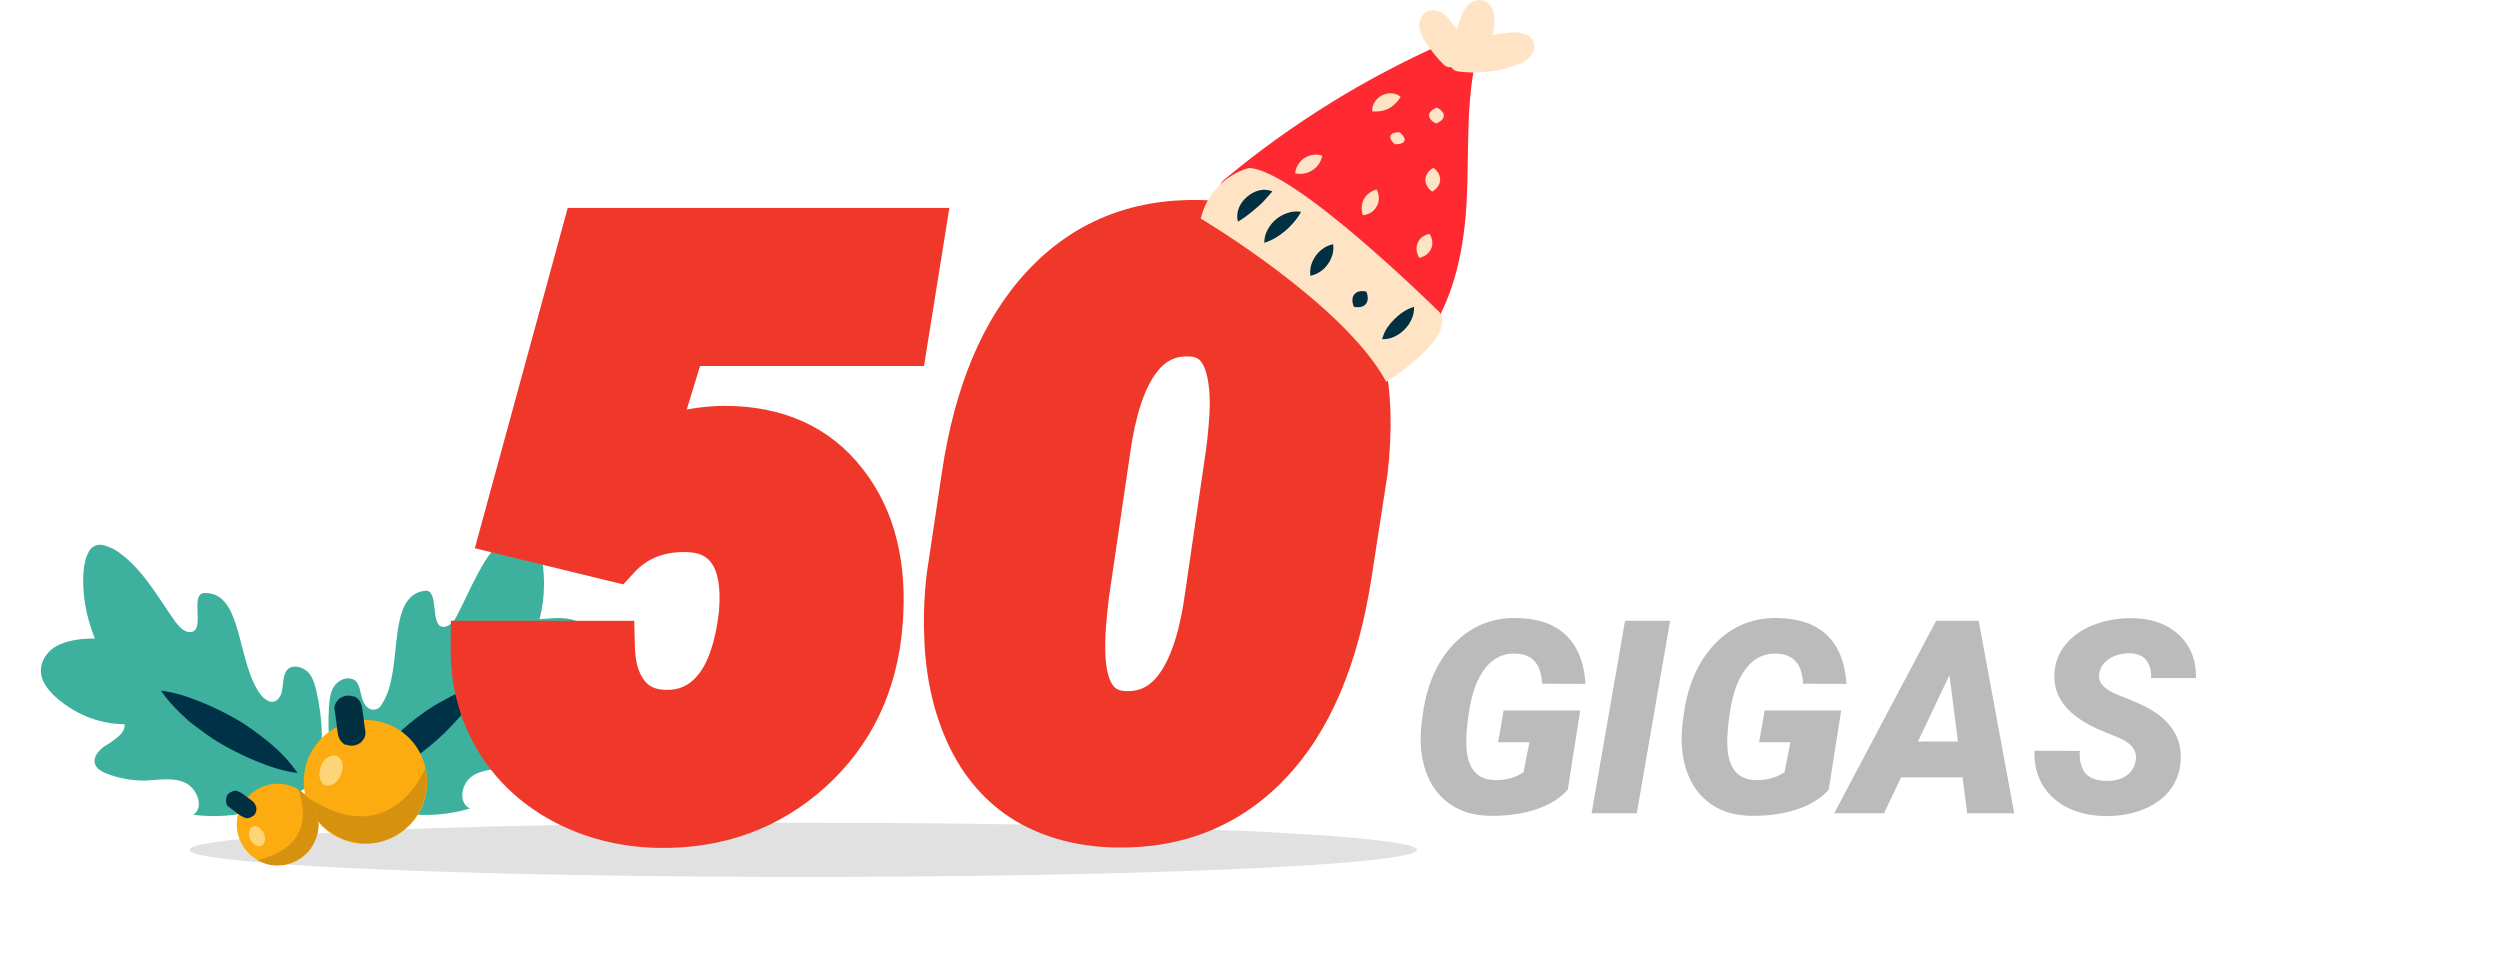 <svg width="277" height="108" viewBox="0 0 277 108" fill="none" xmlns="http://www.w3.org/2000/svg">
<g filter="url(#filter0_f)">
<ellipse cx="89" cy="94.162" rx="68" ry="3.005" fill="#C4C4C4" fill-opacity="0.5"/>
</g>
<g clip-path="url(#clip0)">
<path d="M37.869 87.698C36.626 84.756 36.227 81.445 36.456 78.217C36.535 77.365 36.614 76.513 37.143 75.879C37.672 75.245 38.607 74.92 39.283 75.36C39.869 75.756 39.88 76.651 40.112 77.321C40.3 78.08 40.846 78.79 41.604 78.602C41.961 78.552 42.225 78.236 42.4 77.875C44.769 74.127 42.702 65.999 47.078 65.452C48.73 65.252 47.575 69.478 49.14 69.459C49.81 69.451 50.339 68.817 50.645 68.186C52.261 65.075 53.515 61.565 56.215 59.202C56.746 58.792 57.411 58.336 58.039 58.418C59.069 58.584 59.53 59.699 59.811 60.725C60.425 63.361 60.458 66.049 59.774 68.611C61.159 68.504 62.588 68.308 63.801 68.785C65.148 69.217 66.28 70.323 66.253 71.757C66.264 72.653 65.781 73.421 65.252 74.054C63.447 76.406 60.783 78.007 57.972 78.534C58.03 79.564 59.243 80.042 60.187 80.389C61.13 80.736 62.169 81.574 61.913 82.563C61.785 83.057 61.34 83.287 60.986 83.56C59.699 84.382 58.229 84.893 56.71 85.046C55.282 85.243 53.67 85.129 52.383 85.951C51.096 86.773 50.72 88.928 52.07 89.584C47.525 90.939 42.597 90.328 38.455 88.094" fill="#3EB09E"/>
<path d="M39.783 86.957C40.481 85.515 41.315 84.25 42.286 83.163C43.257 82.076 44.317 81.032 45.424 80.123C46.531 79.213 47.728 78.347 49.061 77.658C50.305 76.926 51.728 76.281 53.288 75.814C52.68 77.3 51.755 78.521 50.785 79.609C49.814 80.696 48.754 81.739 47.647 82.649C46.54 83.558 45.343 84.424 44.009 85.113C42.676 85.801 41.343 86.49 39.783 86.957Z" fill="#003247"/>
<path d="M35.077 86.119C35.933 82.972 35.758 79.659 35.049 76.532C34.861 75.772 34.626 74.879 33.993 74.349C33.361 73.82 32.33 73.653 31.845 74.197C31.359 74.74 31.414 75.546 31.288 76.264C31.253 77.026 30.727 77.884 30.01 77.758C29.696 77.718 29.38 77.453 29.064 77.188C26.159 73.774 27.042 65.519 22.617 65.708C21.008 65.818 22.756 69.783 21.194 70.027C20.479 70.125 19.98 69.549 19.481 68.972C17.433 66.086 15.693 62.792 12.718 60.902C12.088 60.596 11.368 60.246 10.744 60.389C9.719 60.67 9.465 61.883 9.299 62.915C9.018 65.562 9.499 68.244 10.513 70.741C9.172 70.757 7.787 70.864 6.497 71.462C5.207 72.06 4.329 73.415 4.569 74.756C4.714 75.606 5.259 76.316 5.848 76.936C7.975 78.971 10.809 80.235 13.805 80.243C13.863 81.273 12.796 81.868 11.954 82.461C11.065 82.92 10.138 83.917 10.596 84.807C10.825 85.253 11.275 85.471 11.635 85.646C13.029 86.211 14.553 86.506 16.118 86.487C17.593 86.424 19.199 86.09 20.549 86.746C21.899 87.401 22.641 89.543 21.397 90.275C26.101 90.889 30.96 89.575 34.681 86.706" fill="#3EB09E"/>
<path d="M32.969 85.652C31.401 85.448 29.964 84.973 28.571 84.407C27.177 83.842 25.918 83.23 24.611 82.485C23.305 81.739 22.176 80.857 20.957 79.931C19.872 78.959 18.74 77.853 17.829 76.52C19.397 76.725 20.834 77.2 22.228 77.765C23.621 78.33 24.881 78.942 26.187 79.688C27.493 80.433 28.622 81.315 29.751 82.198C31.016 83.257 32.058 84.32 32.969 85.652Z" fill="#003247"/>
<path d="M33.85 88.195C32.955 84.532 35.191 80.831 38.937 79.978C42.594 79.082 46.289 81.321 47.14 85.074C48.034 88.737 45.799 92.438 42.052 93.291C38.396 94.187 34.701 91.948 33.85 88.195Z" fill="#FCAB10"/>
<path d="M33.849 88.194C34.744 91.857 38.439 94.097 42.052 93.29C45.708 92.394 47.944 88.693 47.139 85.074C47.139 85.074 43.366 94.708 33.849 88.194Z" fill="#D6920E"/>
<path d="M37.088 78.747C37.233 79.596 37.288 80.402 37.432 81.251C37.481 81.609 37.62 82.011 37.937 82.275C38.073 82.453 38.253 82.54 38.477 82.538C38.657 82.625 38.88 82.622 39.104 82.62C39.461 82.57 39.862 82.431 40.126 82.114C40.391 81.797 40.565 81.437 40.47 80.945C40.325 80.096 40.27 79.29 40.126 78.44C40.077 78.083 39.938 77.681 39.621 77.416C39.485 77.239 39.305 77.151 39.081 77.154C38.901 77.067 38.678 77.069 38.454 77.072C38.097 77.121 37.696 77.261 37.432 77.578C37.167 77.894 36.949 78.345 37.088 78.747Z" fill="#013041"/>
<path d="M37.329 83.761C36.655 83.545 35.856 84.048 35.554 84.903C35.208 85.848 35.442 86.741 35.982 87.003C36.656 87.219 37.455 86.716 37.757 85.861C38.193 84.96 37.959 84.067 37.329 83.761Z" fill="#FED576"/>
<path d="M28.525 95.294C26.362 94.022 25.569 91.298 26.839 89.132C28.11 86.966 30.828 86.171 32.99 87.444C35.153 88.716 35.947 91.439 34.676 93.606C33.539 95.725 30.731 96.477 28.525 95.294Z" fill="#FCAB10"/>
<path d="M28.525 95.295C30.688 96.567 33.406 95.772 34.677 93.606C35.947 91.44 35.153 88.717 32.991 87.444C32.991 87.444 35.928 93.546 28.525 95.295Z" fill="#D6920E"/>
<path d="M25.367 89.42C25.773 89.728 26.27 90.081 26.676 90.389C26.766 90.433 26.946 90.52 27.036 90.564C27.126 90.608 27.306 90.695 27.44 90.649C27.663 90.646 27.974 90.463 28.151 90.326C28.372 90.1 28.413 89.785 28.41 89.561C28.407 89.338 28.225 89.026 28.088 88.849C27.682 88.54 27.186 88.188 26.779 87.879C26.689 87.835 26.51 87.748 26.42 87.704C26.33 87.661 26.15 87.573 26.016 87.62C25.792 87.622 25.482 87.805 25.304 87.942C25.084 88.169 25.043 88.483 25.045 88.707C25.048 88.931 25.097 89.289 25.367 89.42Z" fill="#013041"/>
<path d="M27.988 91.582C27.587 91.722 27.462 92.44 27.737 93.019C28.012 93.598 28.552 93.86 28.953 93.721C29.398 93.491 29.479 92.863 29.204 92.284C28.928 91.705 28.389 91.443 27.988 91.582Z" fill="#FED576"/>
</g>
<path d="M173.71 87.49C172.909 88.428 171.742 89.155 170.209 89.673C168.676 90.181 166.977 90.42 165.111 90.391C163.324 90.371 161.815 89.922 160.585 89.043C159.354 88.164 158.476 86.939 157.948 85.366C157.421 83.794 157.279 82.022 157.523 80.049L157.641 79.17C158.09 75.859 159.252 73.237 161.127 71.304C163.012 69.37 165.316 68.428 168.041 68.477C170.424 68.516 172.255 69.155 173.534 70.395C174.813 71.636 175.526 73.428 175.673 75.772L170.868 75.757C170.8 74.614 170.517 73.779 170.019 73.252C169.53 72.725 168.832 72.446 167.924 72.417C166.576 72.368 165.463 72.9 164.584 74.014C163.705 75.117 163.104 76.699 162.782 78.76C162.509 80.518 162.411 81.885 162.489 82.861C162.636 85.215 163.695 86.406 165.668 86.436C166.859 86.455 167.904 86.167 168.803 85.571L169.462 82.246H165.99L166.605 78.716H175.087L173.71 87.49ZM181.356 90.112H176.347L180.053 68.784H185.048L181.356 90.112ZM202.626 87.49C201.825 88.428 200.658 89.155 199.125 89.673C197.592 90.181 195.893 90.42 194.027 90.391C192.24 90.371 190.731 89.922 189.501 89.043C188.271 88.164 187.392 86.939 186.864 85.366C186.337 83.794 186.195 82.022 186.439 80.049L186.557 79.17C187.006 75.859 188.168 73.237 190.043 71.304C191.928 69.37 194.232 68.428 196.957 68.477C199.34 68.516 201.171 69.155 202.45 70.395C203.729 71.636 204.442 73.428 204.589 75.772L199.784 75.757C199.716 74.614 199.433 73.779 198.935 73.252C198.446 72.725 197.748 72.446 196.84 72.417C195.492 72.368 194.379 72.9 193.5 74.014C192.621 75.117 192.021 76.699 191.698 78.76C191.425 80.518 191.327 81.885 191.405 82.861C191.552 85.215 192.611 86.406 194.584 86.436C195.775 86.455 196.82 86.167 197.719 85.571L198.378 82.246H194.906L195.521 78.716H204.003L202.626 87.49ZM217.45 86.128H210.639L208.749 90.112H203.227L214.521 68.784H219.237L223.178 90.112H217.963L217.45 86.128ZM212.514 82.158H216.938L216 74.805L212.514 82.158ZM236.625 84.341C236.84 83.237 236.244 82.383 234.838 81.777L232.436 80.781C229.066 79.268 227.465 77.207 227.631 74.6C227.699 73.408 228.109 72.349 228.861 71.421C229.613 70.483 230.653 69.756 231.981 69.238C233.31 68.721 234.76 68.472 236.332 68.491C238.441 68.53 240.136 69.145 241.415 70.337C242.704 71.528 243.339 73.125 243.319 75.127H238.339C238.368 74.307 238.192 73.652 237.812 73.164C237.44 72.666 236.825 72.407 235.966 72.388C235.126 72.368 234.384 72.564 233.739 72.974C233.095 73.384 232.714 73.936 232.597 74.629C232.411 75.606 233.134 76.406 234.765 77.031C236.405 77.656 237.597 78.193 238.339 78.643C240.673 80.039 241.767 81.924 241.62 84.297C241.542 85.527 241.146 86.606 240.434 87.534C239.721 88.462 238.729 89.18 237.46 89.688C236.2 90.195 234.784 90.439 233.212 90.42C232.06 90.4 230.99 90.22 230.004 89.878C229.018 89.536 228.173 89.038 227.47 88.384C226.044 87.065 225.36 85.332 225.419 83.184L230.443 83.198C230.385 84.292 230.595 85.122 231.073 85.689C231.552 86.245 232.357 86.523 233.49 86.523C234.33 86.523 235.028 86.333 235.585 85.952C236.151 85.561 236.498 85.024 236.625 84.341Z" fill="#BBBBBB"/>
<path d="M56.317 58.56L65.194 26.04H101.669L99.823 37.554H75.346L71.435 50.342C73.808 48.818 76.752 48.027 80.268 47.969C85.893 47.969 90.214 49.917 93.231 53.813C96.278 57.71 97.538 62.808 97.011 69.106C96.483 75.61 93.949 80.913 89.408 85.015C84.867 89.087 79.374 91.064 72.929 90.947C69.149 90.859 65.707 89.981 62.602 88.311C59.525 86.641 57.138 84.37 55.438 81.499C53.739 78.599 52.904 75.361 52.934 71.787H67.348C67.406 74.072 67.978 75.903 69.061 77.28C70.145 78.657 71.669 79.375 73.632 79.434C76.034 79.522 78.026 78.628 79.608 76.753C81.19 74.849 82.201 71.963 82.641 68.096C82.934 64.844 82.494 62.383 81.322 60.713C80.15 59.014 78.319 58.164 75.829 58.164C72.636 58.164 70.043 59.248 68.051 61.416L56.317 58.56ZM123.554 90.903C119.921 90.815 116.742 89.966 114.018 88.355C111.322 86.714 109.242 84.326 107.777 81.191C106.312 78.027 105.521 74.439 105.404 70.425C105.316 68.257 105.404 66.074 105.668 63.877L107.338 52.715C108.686 43.721 111.571 36.851 115.995 32.105C120.419 27.329 126.059 25.015 132.914 25.161C138.48 25.278 142.831 27.153 145.966 30.786C149.13 34.419 150.829 39.37 151.063 45.64C151.122 47.808 151.02 49.99 150.756 52.188L148.998 63.569C147.592 72.681 144.677 79.551 140.253 84.18C135.858 88.809 130.292 91.05 123.554 90.903ZM136.605 50.21C136.869 48.159 137.016 46.357 137.045 44.805C137.045 39.443 135.346 36.675 131.947 36.499C126.732 36.235 123.495 40.703 122.235 49.902L119.906 65.723C119.613 68.154 119.467 69.956 119.467 71.128C119.32 76.548 121.005 79.36 124.521 79.565C129.823 79.829 133.09 75.244 134.32 65.811L136.605 50.21Z" fill="#EF3829"/>
<path d="M56.317 58.56L53.423 57.77L52.611 60.745L55.608 61.474L56.317 58.56ZM65.194 26.04V23.04H62.904L62.3 25.25L65.194 26.04ZM101.669 26.04L104.631 26.515L105.188 23.04H101.669V26.04ZM99.823 37.554V40.554H102.381L102.785 38.029L99.823 37.554ZM75.346 37.554V34.554H73.126L72.477 36.676L75.346 37.554ZM71.435 50.342L68.566 49.464L66.174 57.284L73.055 52.866L71.435 50.342ZM80.268 47.969V44.969H80.243L80.218 44.969L80.268 47.969ZM93.231 53.813L90.859 55.65L90.868 55.661L93.231 53.813ZM97.011 69.106L94.021 68.856L94.021 68.864L97.011 69.106ZM89.408 85.015L91.411 87.248L91.419 87.241L89.408 85.015ZM72.929 90.947L72.859 93.947L72.867 93.947L72.874 93.947L72.929 90.947ZM62.602 88.311L61.17 90.947L61.181 90.953L62.602 88.311ZM55.438 81.499L52.85 83.016L52.857 83.027L55.438 81.499ZM52.934 71.787V68.787H49.958L49.934 71.763L52.934 71.787ZM67.348 71.787L70.347 71.71L70.272 68.787H67.348V71.787ZM73.632 79.434L73.742 76.436L73.731 76.435L73.721 76.435L73.632 79.434ZM79.608 76.753L81.901 78.688L81.909 78.679L81.916 78.67L79.608 76.753ZM82.641 68.096L85.621 68.434L85.625 68.4L85.629 68.365L82.641 68.096ZM81.322 60.713L78.853 62.416L78.86 62.426L78.867 62.436L81.322 60.713ZM68.051 61.416L67.341 64.331L69.062 64.75L70.26 63.446L68.051 61.416ZM59.212 59.35L68.088 26.83L62.3 25.25L53.423 57.77L59.212 59.35ZM65.194 29.04H101.669V23.04H65.194V29.04ZM98.707 25.565L96.861 37.079L102.785 38.029L104.631 26.515L98.707 25.565ZM99.823 34.554H75.346V40.554H99.823V34.554ZM72.477 36.676L68.566 49.464L74.303 51.219L78.215 38.431L72.477 36.676ZM73.055 52.866C74.856 51.71 77.222 51.02 80.318 50.968L80.218 44.969C76.281 45.035 72.759 45.926 69.814 47.817L73.055 52.866ZM80.268 50.969C85.114 50.969 88.496 52.598 90.86 55.65L95.603 51.977C91.932 47.236 86.672 44.969 80.268 44.969V50.969ZM90.868 55.661C93.331 58.811 94.504 63.094 94.021 68.856L100 69.357C100.573 62.522 99.226 56.609 95.595 51.965L90.868 55.661ZM94.021 68.864C93.55 74.662 91.331 79.235 87.397 82.788L91.419 87.241C96.567 82.591 99.416 76.559 100.001 69.349L94.021 68.864ZM87.405 82.781C83.463 86.317 78.718 88.052 72.983 87.948L72.874 93.947C80.03 94.077 86.271 91.857 91.411 87.248L87.405 82.781ZM72.999 87.948C69.656 87.87 66.682 87.099 64.022 85.668L61.181 90.953C64.732 92.862 68.642 93.848 72.859 93.947L72.999 87.948ZM64.033 85.674C61.409 84.249 59.429 82.352 58.02 79.971L52.857 83.027C54.846 86.388 57.642 89.032 61.17 90.947L64.033 85.674ZM58.027 79.983C56.619 77.579 55.908 74.88 55.934 71.812L49.934 71.763C49.9 75.843 50.86 79.618 52.85 83.016L58.027 79.983ZM52.934 74.787H67.348V68.787H52.934V74.787ZM64.349 71.864C64.419 74.599 65.114 77.115 66.704 79.136L71.419 75.425C70.842 74.691 70.394 73.546 70.347 71.71L64.349 71.864ZM66.704 79.136C68.408 81.3 70.812 82.351 73.542 82.432L73.721 76.435C72.526 76.399 71.883 76.014 71.419 75.425L66.704 79.136ZM73.522 82.432C76.868 82.554 79.739 81.251 81.901 78.688L77.316 74.818C76.314 76.005 75.2 76.489 73.742 76.436L73.522 82.432ZM81.916 78.67C84.028 76.127 85.151 72.577 85.621 68.434L79.66 67.757C79.252 71.349 78.353 73.57 77.301 74.836L81.916 78.67ZM85.629 68.365C85.949 64.805 85.539 61.5 83.778 58.99L78.867 62.436C79.449 63.266 79.918 64.882 79.653 67.826L85.629 68.365ZM83.792 59.01C81.94 56.325 79.074 55.164 75.829 55.164V61.164C77.565 61.164 78.361 61.703 78.853 62.416L83.792 59.01ZM75.829 55.164C71.876 55.164 68.454 56.544 65.842 59.386L70.26 63.446C71.632 61.952 73.396 61.164 75.829 61.164V55.164ZM68.76 58.501L57.027 55.645L55.608 61.474L67.341 64.331L68.76 58.501ZM123.554 90.903L123.481 93.903L123.489 93.903L123.554 90.903ZM114.018 88.355L112.458 90.917L112.474 90.927L112.49 90.937L114.018 88.355ZM107.777 81.191L105.055 82.452L105.059 82.462L107.777 81.191ZM105.404 70.425L108.403 70.337L108.403 70.32L108.402 70.303L105.404 70.425ZM105.668 63.877L102.701 63.433L102.695 63.476L102.689 63.52L105.668 63.877ZM107.338 52.715L104.371 52.27L104.371 52.271L107.338 52.715ZM115.995 32.105L118.19 34.15L118.196 34.143L115.995 32.105ZM132.914 25.161L132.85 28.16L132.851 28.16L132.914 25.161ZM145.966 30.786L143.695 32.746L143.704 32.757L145.966 30.786ZM151.063 45.64L154.062 45.559L154.062 45.543L154.061 45.528L151.063 45.64ZM150.756 52.188L153.721 52.645L153.728 52.595L153.734 52.545L150.756 52.188ZM148.998 63.569L146.033 63.111L146.033 63.112L148.998 63.569ZM140.253 84.18L138.084 82.107L138.077 82.114L140.253 84.18ZM136.605 50.21L139.574 50.645L139.578 50.619L139.581 50.593L136.605 50.21ZM137.045 44.805L140.044 44.861L140.045 44.833V44.805H137.045ZM131.947 36.499L132.102 33.503L132.099 33.503L131.947 36.499ZM122.235 49.902L125.203 50.339L125.206 50.324L125.208 50.309L122.235 49.902ZM119.906 65.723L116.938 65.286L116.933 65.325L116.928 65.364L119.906 65.723ZM119.467 71.128L122.466 71.209L122.467 71.168V71.128H119.467ZM124.521 79.565L124.346 82.56L124.359 82.561L124.372 82.562L124.521 79.565ZM134.32 65.811L131.352 65.376L131.349 65.399L131.346 65.422L134.32 65.811ZM123.626 87.904C120.429 87.827 117.766 87.086 115.545 85.772L112.49 90.937C115.718 92.846 119.413 93.804 123.481 93.902L123.626 87.904ZM115.577 85.792C113.436 84.488 111.735 82.575 110.495 79.921L105.059 82.462C106.749 86.078 109.209 88.94 112.458 90.917L115.577 85.792ZM110.5 79.931C109.229 77.187 108.51 74.006 108.403 70.337L102.406 70.512C102.533 74.871 103.396 78.868 105.055 82.452L110.5 79.931ZM108.402 70.303C108.321 68.298 108.402 66.276 108.647 64.234L102.689 63.52C102.407 65.873 102.312 68.215 102.407 70.546L108.402 70.303ZM108.635 64.321L110.305 53.159L104.371 52.271L102.701 63.433L108.635 64.321ZM110.305 53.159C111.597 44.532 114.315 38.307 118.19 34.15L113.801 30.059C108.828 35.394 105.774 42.909 104.371 52.27L110.305 53.159ZM118.196 34.143C122.002 30.034 126.8 28.031 132.85 28.16L132.978 22.162C125.317 21.998 118.835 24.624 113.794 30.066L118.196 34.143ZM132.851 28.16C137.717 28.263 141.206 29.862 143.695 32.746L148.237 28.826C144.456 24.444 139.244 22.294 132.977 22.162L132.851 28.16ZM143.704 32.757C146.297 35.734 147.849 39.958 148.066 45.752L154.061 45.528C153.809 38.782 151.963 33.104 148.228 28.816L143.704 32.757ZM148.065 45.721C148.119 47.739 148.024 49.775 147.777 51.83L153.734 52.545C154.015 50.205 154.125 47.876 154.062 45.559L148.065 45.721ZM147.791 51.73L146.033 63.111L151.963 64.027L153.721 52.645L147.791 51.73ZM146.033 63.112C144.681 71.872 141.934 78.078 138.084 82.107L142.422 86.252C147.419 81.023 150.502 73.49 151.963 64.027L146.033 63.112ZM138.077 82.114C134.301 86.092 129.565 88.033 123.619 87.904L123.489 93.903C131.019 94.066 137.416 91.525 142.429 86.245L138.077 82.114ZM139.581 50.593C139.854 48.467 140.012 46.552 140.044 44.861L134.045 44.748C134.019 46.163 133.884 47.852 133.63 49.827L139.581 50.593ZM140.045 44.805C140.045 41.893 139.599 39.209 138.327 37.138C136.932 34.865 134.732 33.639 132.102 33.503L131.792 39.495C132.561 39.535 132.909 39.781 133.214 40.276C133.642 40.974 134.045 42.355 134.045 44.805H140.045ZM132.099 33.503C128.41 33.316 125.353 34.892 123.179 37.892C121.136 40.711 119.92 44.7 119.263 49.495L125.208 50.309C125.811 45.906 126.843 43.061 128.037 41.412C129.101 39.945 130.269 39.418 131.796 39.495L132.099 33.503ZM119.267 49.465L116.938 65.286L122.874 66.16L125.203 50.339L119.267 49.465ZM116.928 65.364C116.632 67.816 116.467 69.766 116.467 71.128H122.467C122.467 70.146 122.594 68.493 122.885 66.082L116.928 65.364ZM116.468 71.047C116.388 73.993 116.777 76.724 118.047 78.844C119.442 81.174 121.684 82.405 124.346 82.56L124.695 76.57C123.841 76.521 123.483 76.243 123.194 75.761C122.779 75.068 122.399 73.683 122.466 71.209L116.468 71.047ZM124.372 82.562C128.116 82.748 131.207 81.13 133.391 78.065C135.443 75.185 136.655 71.108 137.295 66.199L131.346 65.422C130.755 69.946 129.719 72.879 128.504 74.584C127.421 76.103 126.227 76.647 124.669 76.569L124.372 82.562ZM137.289 66.245L139.574 50.645L133.637 49.775L131.352 65.376L137.289 66.245Z" fill="#EF3829"/>
<g clip-path="url(#clip1)">
<path d="M154.235 37.638C149.036 31.673 143.263 26.235 137 21.402C144.388 15.238 152.624 10.17 161.455 6.356C160.367 11.496 160.721 16.826 160.458 22.074C160.195 27.323 159.206 32.816 155.922 36.911" fill="#FF2932"/>
<path d="M155.677 36.193C150.468 30.244 144.696 24.813 138.443 19.976V22.864C145.723 16.837 153.819 11.873 162.489 8.118L159.487 5.811C158.398 11.368 158.716 17.007 158.398 22.628C158.135 27.068 157.301 31.871 154.48 35.458C154.108 35.848 153.9 36.367 153.9 36.906C153.9 37.446 154.108 37.964 154.48 38.355C154.864 38.735 155.382 38.948 155.922 38.948C156.462 38.948 156.981 38.735 157.364 38.355C160.612 34.223 161.9 29.274 162.381 24.099C162.889 18.378 162.29 12.558 163.451 6.901C163.544 6.511 163.522 6.102 163.389 5.724C163.255 5.346 163.016 5.015 162.698 4.771C162.381 4.526 162 4.378 161.601 4.345C161.202 4.313 160.801 4.396 160.448 4.585C151.464 8.506 143.083 13.689 135.558 19.976C135.176 20.359 134.961 20.879 134.961 21.42C134.961 21.961 135.176 22.481 135.558 22.864C141.808 27.691 147.58 33.11 152.793 39.045C154.534 41.033 157.41 38.137 155.686 36.157L155.677 36.193Z" fill="#FF2932"/>
<path d="M161.664 6.901C163.883 7.194 166.14 6.88 168.195 5.993C168.648 5.803 169.165 5.358 168.93 4.931C168.784 4.659 168.422 4.613 168.122 4.604C166.404 4.577 164.704 4.947 163.151 5.685C163.628 5.21 164.003 4.643 164.252 4.019C164.502 3.394 164.621 2.725 164.603 2.053C164.623 1.858 164.589 1.661 164.504 1.485C164.419 1.308 164.287 1.159 164.122 1.054C163.523 0.799 163.034 1.58 162.843 2.207C162.517 3.324 162.181 4.432 161.854 5.548L159.886 2.888C159.55 2.443 158.979 1.98 158.525 2.261C158.072 2.543 158.28 3.169 158.525 3.669C159.111 4.695 159.834 5.636 160.675 6.465" fill="#FFE3C5"/>
<path d="M161.664 7.927C163.136 8.111 164.628 8.053 166.081 7.754C166.778 7.611 167.461 7.408 168.122 7.146C168.842 6.955 169.459 6.493 169.846 5.857C170.015 5.508 170.045 5.108 169.928 4.738C169.812 4.368 169.559 4.057 169.22 3.868C168.574 3.592 167.862 3.51 167.17 3.632C165.597 3.746 164.059 4.153 162.635 4.831L163.841 6.429C164.689 5.593 165.265 4.52 165.492 3.351C165.682 2.288 165.737 0.844 164.666 0.218C163.596 -0.409 162.498 0.454 162.027 1.453C161.553 2.708 161.156 3.99 160.839 5.294L162.707 5.049C161.972 4.05 161.283 2.987 160.485 2.043C159.687 1.099 158.317 0.681 157.546 1.816C156.947 2.724 157.373 3.741 157.881 4.54C158.47 5.49 159.167 6.367 159.959 7.155C160.15 7.347 160.409 7.454 160.68 7.454C160.95 7.454 161.21 7.347 161.401 7.155C161.592 6.964 161.7 6.704 161.7 6.433C161.7 6.163 161.592 5.903 161.401 5.711C160.942 5.253 160.517 4.762 160.131 4.24C159.941 3.977 159.768 3.705 159.596 3.432C159.508 3.295 159.43 3.153 159.36 3.006C159.306 2.978 159.306 2.797 159.306 2.724C159.414 2.842 158.879 3.487 158.807 3.151C158.807 3.196 158.906 3.242 158.925 3.278C159.106 3.532 159.333 3.786 159.523 4.041L160.975 6.084C161.082 6.25 161.234 6.382 161.413 6.465C161.592 6.548 161.791 6.578 161.986 6.552C162.182 6.527 162.366 6.446 162.518 6.32C162.67 6.193 162.782 6.026 162.843 5.839C163.088 4.985 163.342 4.131 163.596 3.287C163.687 2.978 163.75 2.651 163.868 2.379C163.868 2.379 164.086 2.016 164.086 2.007C164.086 1.998 163.759 2.007 163.741 2.007C163.689 2.005 163.64 1.985 163.602 1.95C163.564 1.915 163.539 1.867 163.533 1.816C163.533 1.925 163.533 1.97 163.533 1.943C163.533 2.079 163.533 2.261 163.533 2.406C163.515 2.714 163.463 3.018 163.378 3.314C163.188 3.952 162.842 4.532 162.371 5.003C162.199 5.18 162.096 5.414 162.082 5.661C162.068 5.908 162.143 6.152 162.294 6.348C162.446 6.544 162.663 6.678 162.905 6.726C163.148 6.774 163.4 6.733 163.614 6.61C164.548 6.173 165.541 5.879 166.562 5.739C167.049 5.675 167.541 5.648 168.032 5.657C168.107 5.661 168.183 5.661 168.258 5.657C168.189 5.417 168.107 5.18 168.014 4.949C167.868 5.014 167.726 5.087 167.587 5.167C165.708 5.903 163.673 6.147 161.673 5.875C161.538 5.874 161.403 5.899 161.278 5.95C161.153 6.001 161.039 6.077 160.942 6.172C160.846 6.268 160.77 6.381 160.718 6.506C160.666 6.631 160.639 6.765 160.639 6.901C160.646 7.171 160.756 7.428 160.947 7.619C161.138 7.81 161.394 7.92 161.664 7.927Z" fill="#FFE3C5"/>
<path d="M153.663 42.068C153.663 42.068 161.047 37.419 159.387 34.722C159.387 34.722 143.368 18.887 138.361 18.787C137.118 19.159 135.992 19.847 135.094 20.785C134.196 21.722 133.556 22.876 133.236 24.135C133.236 24.135 148.883 33.442 153.663 42.068Z" fill="#FFE3C5" stroke="#FFE3C5" stroke-width="0.34" stroke-miterlimit="10"/>
<path d="M156.675 33.996C156.693 34.485 156.593 34.971 156.385 35.413C156.199 35.819 155.941 36.188 155.623 36.502C155.311 36.823 154.946 37.087 154.543 37.283C154.107 37.499 153.624 37.602 153.137 37.583C153.258 37.133 153.448 36.704 153.7 36.312C153.921 35.983 154.177 35.679 154.462 35.404C154.736 35.114 155.04 34.856 155.369 34.632C155.766 34.35 156.208 34.135 156.675 33.996V33.996Z" fill="#003041"/>
<path d="M151.387 32.307C151.51 32.564 151.564 32.849 151.541 33.134C151.535 33.332 151.464 33.522 151.34 33.676C151.215 33.831 151.044 33.94 150.851 33.987C150.575 34.059 150.284 34.059 150.008 33.987C149.885 33.727 149.831 33.439 149.854 33.152C149.863 32.955 149.937 32.767 150.062 32.616C150.189 32.466 150.356 32.355 150.543 32.298C150.821 32.235 151.11 32.238 151.387 32.307Z" fill="#003041"/>
<path d="M147.713 27.059C147.773 27.48 147.735 27.908 147.604 28.312C147.493 28.66 147.327 28.988 147.114 29.284C146.905 29.584 146.644 29.846 146.343 30.055C146 30.304 145.607 30.474 145.191 30.555C145.132 30.134 145.169 29.706 145.3 29.302C145.414 28.955 145.579 28.628 145.79 28.33C146.005 28.032 146.269 27.771 146.57 27.558C146.909 27.309 147.3 27.138 147.713 27.059V27.059Z" fill="#003041"/>
<path d="M144.157 23.472C143.928 23.901 143.648 24.3 143.323 24.662C143.047 24.99 142.744 25.294 142.416 25.57C142.099 25.844 141.759 26.09 141.4 26.305C140.986 26.556 140.545 26.757 140.084 26.904C140.077 26.386 140.209 25.875 140.465 25.424C140.696 24.999 141.003 24.62 141.372 24.307C141.744 23.995 142.172 23.758 142.633 23.608C143.12 23.429 143.646 23.382 144.157 23.472V23.472Z" fill="#003041"/>
<path d="M140.982 21.202C140.629 21.629 140.32 21.938 140.075 22.228C139.83 22.519 139.504 22.782 139.223 23.027C138.941 23.273 138.642 23.518 138.315 23.772C137.948 24.059 137.563 24.323 137.163 24.562C137.03 24.052 137.068 23.513 137.272 23.027C137.468 22.549 137.78 22.128 138.179 21.802C138.563 21.465 139.019 21.222 139.513 21.093C140.002 20.974 140.516 21.012 140.982 21.202V21.202Z" fill="#003041"/>
<path d="M157.256 28.566C157.08 28.294 156.977 27.981 156.956 27.658C156.937 27.403 156.98 27.147 157.083 26.913C157.17 26.689 157.31 26.49 157.491 26.332C157.752 26.116 158.065 25.972 158.398 25.915C158.574 26.187 158.677 26.499 158.698 26.823C158.717 27.075 158.674 27.327 158.571 27.558C158.469 27.791 158.314 27.997 158.117 28.157C157.87 28.366 157.573 28.507 157.256 28.566V28.566Z" fill="#FFE3C5"/>
<path d="M158.68 21.229C158.424 21.054 158.218 20.817 158.081 20.539C157.978 20.331 157.928 20.1 157.936 19.867C157.945 19.637 158.017 19.415 158.144 19.223C158.308 18.958 158.54 18.741 158.816 18.596C159.074 18.77 159.283 19.008 159.423 19.286C159.527 19.495 159.577 19.726 159.568 19.958C159.551 20.187 159.479 20.407 159.36 20.603C159.191 20.867 158.957 21.083 158.68 21.229V21.229Z" fill="#FFE3C5"/>
<path d="M159.124 13.675C158.881 13.574 158.666 13.415 158.498 13.212C158.396 13.086 158.341 12.929 158.344 12.767C158.35 12.605 158.418 12.452 158.534 12.34C158.716 12.151 158.94 12.008 159.188 11.922C159.432 12.021 159.648 12.18 159.813 12.386C159.917 12.511 159.975 12.668 159.977 12.83C159.961 12.994 159.891 13.148 159.777 13.266C159.595 13.452 159.371 13.592 159.124 13.675V13.675Z" fill="#FFE3C5"/>
<path d="M151.006 23.845C150.897 23.517 150.857 23.171 150.888 22.828C150.914 22.564 150.991 22.308 151.114 22.074C151.238 21.84 151.408 21.633 151.613 21.466C151.879 21.246 152.188 21.085 152.52 20.994C152.698 21.302 152.786 21.655 152.774 22.011C152.768 22.302 152.693 22.588 152.557 22.846C152.415 23.099 152.22 23.319 151.985 23.491C151.697 23.696 151.358 23.819 151.006 23.845V23.845Z" fill="#FFE3C5"/>
<path d="M154.552 15.972C154.358 15.822 154.198 15.633 154.081 15.418C154.03 15.293 154.03 15.153 154.081 15.028C154.136 14.906 154.237 14.812 154.362 14.764C154.594 14.68 154.841 14.646 155.088 14.664C155.284 14.814 155.447 15.003 155.568 15.218C155.634 15.337 155.65 15.478 155.614 15.609C155.554 15.731 155.45 15.825 155.323 15.872C155.077 15.962 154.814 15.997 154.552 15.972V15.972Z" fill="#FFE3C5"/>
<path d="M155.196 10.724C155.013 11.03 154.787 11.308 154.525 11.55C154.329 11.736 154.11 11.895 153.872 12.022C153.627 12.143 153.368 12.231 153.101 12.286C152.752 12.354 152.394 12.372 152.04 12.34C152.017 11.948 152.129 11.561 152.357 11.242C152.552 10.958 152.814 10.727 153.119 10.57C153.429 10.414 153.771 10.333 154.117 10.334C154.51 10.343 154.888 10.48 155.196 10.724Z" fill="#FFE3C5"/>
<path d="M146.516 17.253C146.436 17.612 146.285 17.952 146.071 18.251C145.893 18.493 145.671 18.699 145.418 18.86C145.168 19.027 144.887 19.145 144.593 19.205C144.234 19.287 143.862 19.287 143.504 19.205C143.534 18.829 143.666 18.468 143.885 18.161C144.056 17.895 144.281 17.669 144.547 17.498C144.824 17.325 145.132 17.211 145.454 17.162C145.81 17.104 146.175 17.136 146.516 17.253V17.253Z" fill="#FFE3C5"/>
</g>
<defs>
<filter id="filter0_f" x="11" y="81.157" width="156" height="26.01" filterUnits="userSpaceOnUse" color-interpolation-filters="sRGB">
<feFlood flood-opacity="0" result="BackgroundImageFix"/>
<feBlend mode="normal" in="SourceGraphic" in2="BackgroundImageFix" result="shape"/>
<feGaussianBlur stdDeviation="5" result="effect1_foregroundBlur"/>
</filter>
<clipPath id="clip0">
<rect width="45.964" height="56.218" fill="white" transform="matrix(0.436 -0.9 0.9 0.437 0 81.443)"/>
</clipPath>
<clipPath id="clip1">
<rect width="37" height="42.359" fill="white" transform="translate(133)"/>
</clipPath>
</defs>
</svg>
